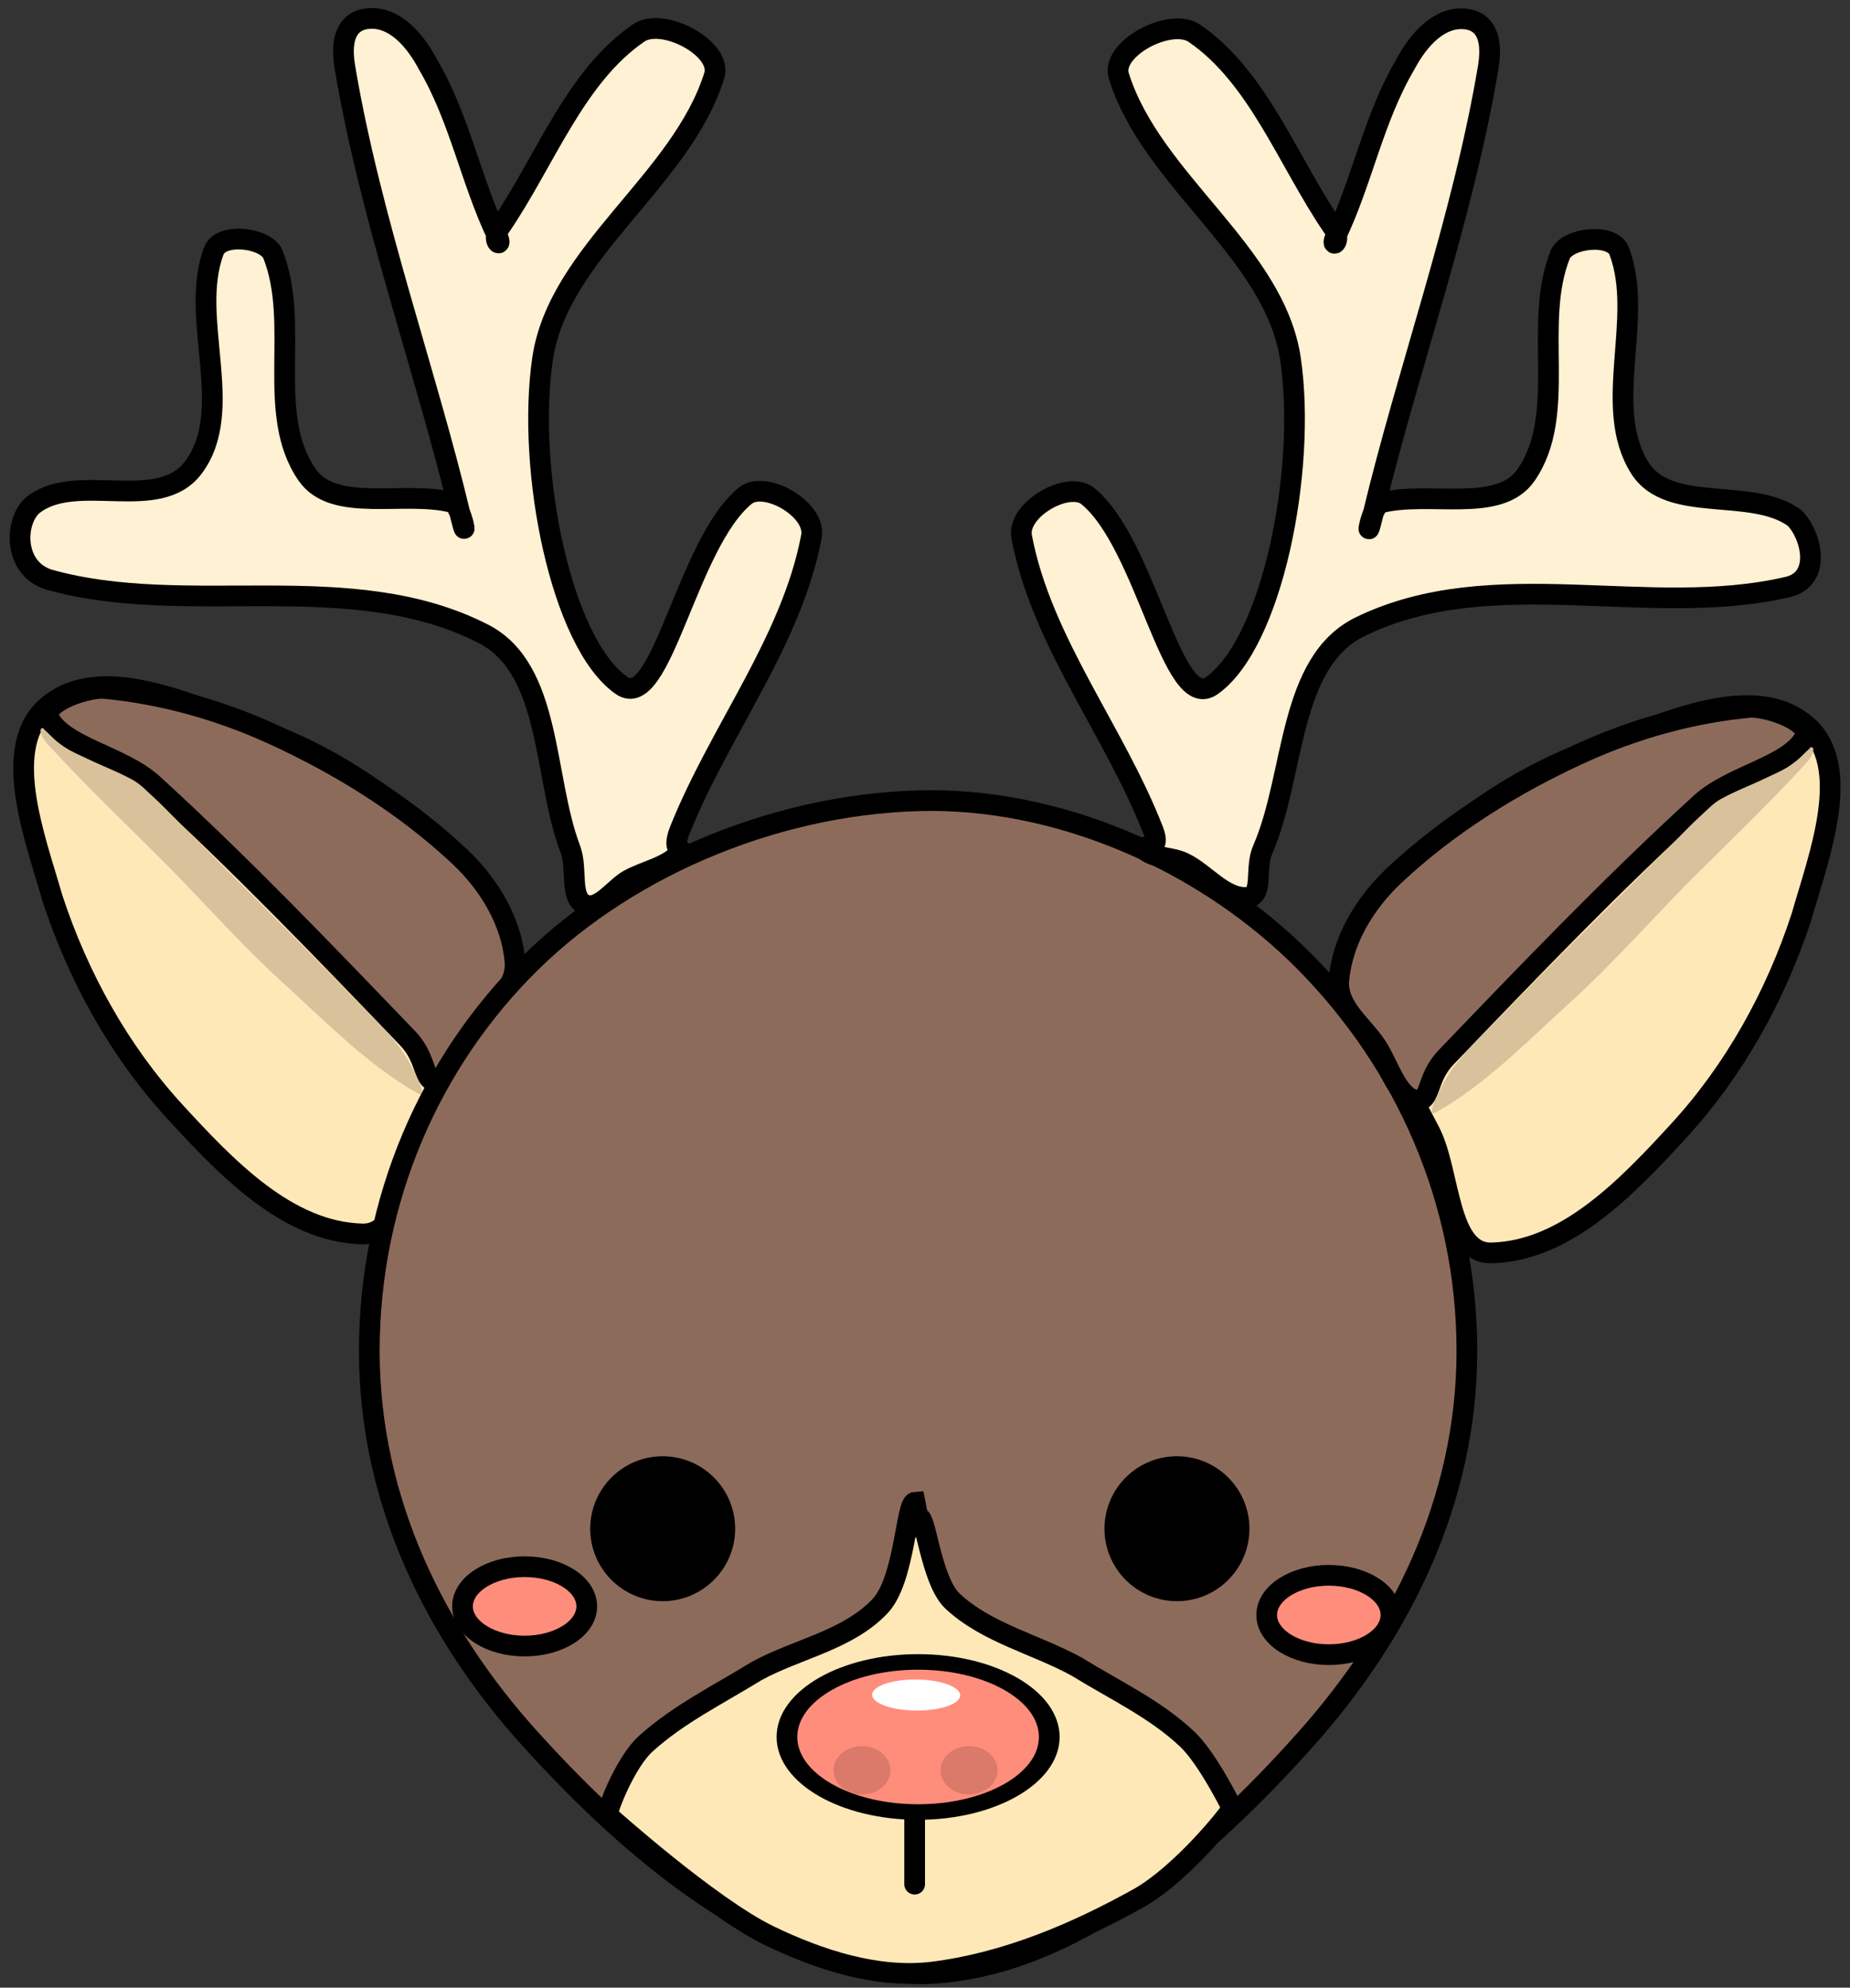 <svg version="1.1" width="268" height="288" viewBox="16 13 268 288" xmlns="http://www.w3.org/2000/svg" xmlns:xlink="http://www.w3.org/1999/xlink">
  <rect x="16" y="13" width="268" height="288" fill="#333333" stroke="none"/>
  <!-- Exported by Scratch - http://scratch.mit.edu/ -->
  <g id="ID0.6482343506067991">
    <g id="ID0.9502169326879084">
      <path id="ID0.6267441683448851" fill="#FFE8B8" stroke="#000000" stroke-width="3" stroke-linecap="round" d="M 107.350 121.750 C 117.565 122.328 122.935 136.447 127.940 146.042 C 132.938 155.623 135.181 166.717 136 177.500 C 136.456 183.519 135.139 189.705 131.600 194.250 C 129.232 197.258 124.487 196.260 121.100 197.550 C 116.456 198.859 112.021 200.384 107.500 202.050 C 101.350 204.323 93.713 213.420 89.060 208.958 C 81.266 201.470 81.005 188.661 81 177.500 C 80.994 165.590 83.879 153.632 88.800 142.750 C 92.914 134.500 98.109 121.167 107.350 121.750 Z " transform="matrix(0.737, -0.675, 0.675, 0.737, -138.2, 97.9)"/>
      <path id="ID0.6267441683448851" fill="#8D6B5B" stroke="#000000" stroke-width="3" stroke-linecap="round" d="M 111.650 199.450 C 109.837 198.085 112.751 196.249 112.650 191.900 C 112.244 174.505 111.850 156.950 110.300 139.700 C 109.750 133.800 104.465 127.135 105.650 122.600 C 106.251 120.264 112.230 122.684 114.350 124.650 C 120.066 130.926 124.626 138.263 127.940 146.042 C 132.168 155.992 135.181 166.717 136 177.500 C 136.454 183.485 135.139 189.705 131.600 194.250 C 129.232 197.258 124.649 196.642 121.100 197.550 C 118.005 198.343 114.062 200.910 111.650 199.450 Z " transform="matrix(0.737, -0.675, 0.675, 0.737, -137.5, 98.05)"/>
    </g>
    <path id="ID0.9733388223685324" fill="#D8C19B" stroke="none" stroke-linecap="round" d="M 339 143.050 C 339.329 142.153 339.722 141.231 340.050 140.300 C 340.190 139.661 340.314 139.004 340.400 138.350 C 340.531 137.357 340.443 135.461 340.650 135.350 C 340.918 135.214 341.595 135.639 341.650 137.700 C 341.871 145.943 341.485 154.316 341.350 162.700 C 341.302 170.466 341.621 178.312 341.100 186.200 C 340.546 194.581 340.512 203.455 338.150 211.250 C 337.555 213.193 335.949 207.626 335.600 205.700 C 335.008 202.407 335.251 198.989 335.250 195.650 C 335.243 183.795 335.575 172.015 335.800 160.050 C 335.856 157.059 335.803 155.676 335.950 153.500 C 336.027 152.374 336.002 151.087 336.350 149.950 C 337.091 147.528 338.154 145.361 339 143.050 Z " transform="matrix(-0.72, 0.694, 0.694, 0.72, 173.4, -215.35)"/>
  </g>
  <path id="ID0.2908902820199728" fill="#8D6B5B" stroke="#000000" stroke-width="3" stroke-linecap="round" d="M 209.500 172.750 C 229.210 172.781 249.700 182.070 263.700 196.300 C 277.934 210.771 287 230.567 287 252.500 C 287 274.433 277.180 293.577 263.700 308.700 C 249.444 324.700 229.670 342.283 208 342.750 C 186.063 342.283 165.907 324.849 151.300 308.700 C 137.708 293.678 128 274.433 128 252.500 C 128 230.567 136.857 210.563 151.300 196.300 C 166.011 181.775 188.215 172.781 209.500 172.750 Z " transform="matrix(1, 0, 0, 1, -58.5, -43.75)"/>
  <path id="ID0.2908902820199728" fill="#FFE8B8" stroke="#000000" stroke-width="3" stroke-linecap="round" d="M 206 277 C 207.062 275.745 207.728 285.916 211 289 C 215.951 293.624 223.100 295.250 229 298.500 C 234.500 301.900 240.350 304.600 245 309 C 248 311.850 251.500 319 251.500 319 C 251 320 244.154 328.499 238 332 C 228.728 337.168 218.617 341.438 208 342.750 C 200.042 343.690 191.724 340.978 184.500 337.500 C 175.838 333.329 161 320 161 320 C 161 319 163.700 312.200 166.550 309.650 C 171.300 305.350 177.050 302.550 182.550 299.150 C 188.450 295.900 195.865 294.673 200.550 289.650 C 204.113 285.765 204.232 274.732 205.550 274.650 Z " transform="matrix(1, 0, 0, 1, -57, -44)"/>
  <path id="ID0.5028436067514122" fill="#FF8D7C" stroke="#000000" stroke-width="3" d="M 214 287 C 219.242 287 223.992 288.625 227.431 291.250 C 230.871 293.875 233 297.500 233 301.500 C 233 305.500 230.871 309.125 227.431 311.750 C 223.992 314.375 219.242 316 214 316 C 208.758 316 204.008 314.375 200.569 311.750 C 197.129 309.125 195 305.500 195 301.500 C 195 297.500 197.129 293.875 200.569 291.250 C 204.008 288.625 208.758 287 214 287 Z " transform="matrix(1, 0, 0, 0.75, -65, 38.55)"/>
  <path id="ID0.37864481331780553" fill="#000000" stroke="#000000" stroke-width="3" d="M 257.500 245 C 259.983 245 262.233 246.008 263.862 247.638 C 265.492 249.267 266.500 251.517 266.500 254 C 266.500 256.483 265.492 258.733 263.862 260.362 C 262.233 261.992 259.983 263 257.500 263 C 255.017 263 252.767 261.992 251.138 260.362 C 249.508 258.733 248.500 256.483 248.500 254 C 248.500 251.517 249.508 249.267 251.138 247.638 C 252.767 246.008 255.017 245 257.500 245 Z " transform="matrix(1, 0, 0, 1, -71, -19.5)"/>
  <path id="ID0.37864481331780553" fill="#000000" stroke="#000000" stroke-width="3" d="M 257.500 245 C 259.983 245 262.233 246.008 263.862 247.638 C 265.492 249.267 266.500 251.517 266.500 254 C 266.500 256.483 265.492 258.733 263.862 260.362 C 262.233 261.992 259.983 263 257.500 263 C 255.017 263 252.767 261.992 251.138 260.362 C 249.508 258.733 248.500 256.483 248.500 254 C 248.500 251.517 249.508 249.267 251.138 247.638 C 252.767 246.008 255.017 245 257.500 245 Z " transform="matrix(1, 0, 0, 1, -145.5, -19.5)"/>
  <path id="ID0.7236767555586994" fill="none" stroke="#000000" stroke-width="3" stroke-linecap="round" d="M 215.500 303 L 215.500 313 " transform="matrix(1, 0, 0, 1, -67, -27)"/>
  <path id="ID0.483003459405154" fill="#FFF1D3" stroke="#000000" stroke-width="3" stroke-linecap="round" d="M 296 44.550 C 299.501 45.718 301.070 49.946 301.700 53.250 C 303.804 62.062 302.686 71.174 304 80 C 304.339 82.212 302.694 80.339 304.850 78.800 C 313.906 71.552 321.532 61.238 332.200 57.900 C 336.189 56.654 343.018 63.430 340.950 66.900 C 331.905 80.221 311.766 84.713 305 99 C 298.077 113.626 295.471 139.022 302.050 147.500 C 306.405 153.085 317.145 130.570 327.300 126.500 C 330.715 125.159 336.631 131.523 334.650 135.050 C 327.461 148.644 313.722 157.958 304 170 C 301.569 173.011 304.111 172.827 303.100 173.150 C 300.574 174.643 297.524 174.161 294.750 174.750 C 292.411 175.249 289.249 177.909 287.550 176.200 C 285.857 174.535 288.195 171.017 288 168 C 287.283 156.827 293.134 142.307 285.150 134.500 C 269.634 119.405 244.832 119.804 227.250 108.450 C 222.648 105.230 225.165 98.427 228.600 97.350 C 236.005 94.867 245.280 103.934 252 99.150 C 260.547 93.015 257.738 78.170 264.150 69.950 C 265.910 67.723 271.784 70.305 272.150 72.900 C 273.075 83.790 264.245 94.681 267.500 104.950 C 269.577 111.474 280.175 111.205 286.400 114.950 C 287.668 115.835 286.658 122.353 287 117 C 288.369 95.589 287.148 72.202 290.100 50.050 C 290.854 44.575 293.490 43.736 296 44.550 Z " transform="matrix(0.956, -0.294, 0.294, 0.956, -226.1, 60.1)"/>
  <path id="ID0.483003459405154" fill="#FFF1D3" stroke="#000000" stroke-width="3" stroke-linecap="round" d="M 296 44.550 C 299.501 45.718 301.070 49.946 301.700 53.250 C 303.804 62.062 302.686 71.174 304 80 C 304.339 82.212 302.694 80.339 304.850 78.800 C 313.906 71.552 321.532 61.238 332.200 57.900 C 336.189 56.654 343.018 63.430 340.950 66.900 C 331.905 80.221 311.766 84.713 305 99 C 298.077 113.626 295.471 139.022 302.050 147.500 C 306.405 153.085 317.145 130.570 327.300 126.500 C 330.715 125.159 336.631 131.523 334.650 135.050 C 327.461 148.644 313.616 157.869 304 170 C 301.596 173.033 305.412 172.417 304.500 173 C 302.772 173.925 300.499 172.897 298.400 173.200 C 294.875 173.708 291.169 176.654 287.850 175.200 C 286.031 174.085 288.335 170.915 288 168 C 286.663 156.350 292.564 141.016 284 133 C 268.438 118.445 244.386 119.728 226.500 109.300 C 222.023 106.691 225.514 101.009 228.500 99.450 C 235.789 96.920 245.981 104.279 252 99.150 C 260.008 92.316 257.738 78.170 264.150 69.950 C 265.910 67.723 271.784 70.305 272.150 72.900 C 273.075 83.790 264.245 94.681 267.500 104.950 C 269.577 111.474 280.175 111.205 286.400 114.950 C 287.668 115.835 286.658 122.353 287 117 C 288.369 95.589 287.148 72.202 290.100 50.050 C 290.854 44.575 293.490 43.736 296 44.550 Z " transform="matrix(-0.956, -0.294, -0.294, 0.956, 523.65, 60.15)"/>
  <path id="ID0.6637416258454323" fill="#FF8D7C" stroke="#000000" stroke-width="3" d="M 159 267 C 161.483 267 163.733 267.644 165.362 268.685 C 166.992 269.726 168 271.164 168 272.750 C 168 274.336 166.992 275.774 165.362 276.815 C 163.733 277.856 161.483 278.500 159 278.500 C 156.517 278.500 154.267 277.856 152.638 276.815 C 151.008 275.774 150 274.336 150 272.750 C 150 271.164 151.008 269.726 152.638 268.685 C 154.267 267.644 156.517 267 159 267 Z " transform="matrix(1, 0, 0, 1, -67, -27)"/>
  <path id="ID0.6637416258454323" fill="#FF8D7C" stroke="#000000" stroke-width="3" d="M 159 267 C 161.483 267 163.733 267.644 165.362 268.685 C 166.992 269.726 168 271.164 168 272.750 C 168 274.336 166.992 275.774 165.362 276.815 C 163.733 277.856 161.483 278.500 159 278.500 C 156.517 278.500 154.267 277.856 152.638 276.815 C 151.008 275.774 150 274.336 150 272.750 C 150 271.164 151.008 269.726 152.638 268.685 C 154.267 267.644 156.517 267 159 267 Z " transform="matrix(1, 0, 0, 1, 49.5, -25.75)"/>
  <path id="ID0.20625113183632493" fill="#DB796A" stroke="none" d="M 227.875 288.750 C 229.013 288.750 230.044 289.142 230.791 289.776 C 231.538 290.409 232 291.284 232 292.250 C 232 293.216 231.538 294.091 230.791 294.724 C 230.044 295.358 229.013 295.750 227.875 295.750 C 226.737 295.750 225.706 295.358 224.959 294.724 C 224.212 294.091 223.750 293.216 223.750 292.250 C 223.750 291.284 224.212 290.409 224.959 289.776 C 225.706 289.142 226.737 288.750 227.875 288.750 Z " transform="matrix(1, 0, 0, 1, -71.5, -22.75)"/>
  <path id="ID0.20625113183632493" fill="#DB796A" stroke="none" d="M 227.875 288.750 C 229.013 288.750 230.044 289.142 230.791 289.776 C 231.538 290.409 232 291.284 232 292.250 C 232 293.216 231.538 294.091 230.791 294.724 C 230.044 295.358 229.013 295.750 227.875 295.750 C 226.737 295.750 225.706 295.358 224.959 294.724 C 224.212 294.091 223.750 293.216 223.750 292.250 C 223.750 291.284 224.212 290.409 224.959 289.776 C 225.706 289.142 226.737 288.750 227.875 288.750 Z " transform="matrix(1, 0, 0, 1, -87, -22.75)"/>
  <path id="ID0.5622214875184" fill="#FFFFFF" stroke="none" d="M 212.125 280 C 213.884 280 215.478 280.252 216.632 280.659 C 217.786 281.067 218.500 281.629 218.500 282.250 C 218.500 282.871 217.786 283.433 216.632 283.841 C 215.478 284.248 213.884 284.500 212.125 284.500 C 210.366 284.500 208.772 284.248 207.618 283.841 C 206.464 283.433 205.750 282.871 205.750 282.250 C 205.750 281.629 206.464 281.067 207.618 280.659 C 208.772 280.252 210.366 280 212.125 280 Z " transform="matrix(1, 0.008, -0.008, 1, -61.15, -25.35)"/>
  <g id="ID0.6482343506067991">
    <g id="ID0.9502169326879084">
      <path id="ID0.6267441683448851" fill="#FFE8B8" stroke="#000000" stroke-width="3" stroke-linecap="round" d="M 107.350 121.750 C 117.565 122.328 122.935 136.447 127.940 146.042 C 132.938 155.623 135.181 166.717 136 177.500 C 136.456 183.519 135.139 189.705 131.600 194.250 C 129.232 197.258 124.487 196.260 121.100 197.550 C 116.456 198.859 112.021 200.384 107.500 202.050 C 101.350 204.323 93.713 213.420 89.060 208.958 C 81.266 201.470 81.005 188.661 81 177.500 C 80.994 165.590 83.879 153.632 88.800 142.750 C 92.914 134.500 98.109 121.167 107.350 121.750 Z " transform="matrix(-0.737, -0.675, -0.675, 0.737, 438.75, 100.65)"/>
      <path id="ID0.6267441683448851" fill="#8D6B5B" stroke="#000000" stroke-width="3" stroke-linecap="round" d="M 111.650 199.450 C 109.837 198.085 112.751 196.249 112.650 191.900 C 112.244 174.505 111.850 156.950 110.300 139.700 C 109.750 133.800 104.465 127.135 105.650 122.600 C 106.251 120.264 112.230 122.684 114.350 124.650 C 120.066 130.926 124.626 138.263 127.940 146.042 C 132.168 155.992 135.181 166.717 136 177.500 C 136.454 183.485 135.139 189.705 131.600 194.250 C 129.232 197.258 124.649 196.642 121.100 197.550 C 118.005 198.343 114.062 200.910 111.650 199.450 Z " transform="matrix(-0.737, -0.675, -0.675, 0.737, 438.05, 100.8)"/>
    </g>
    <path id="ID0.9733388223685324" fill="#D8C19B" stroke="none" stroke-linecap="round" d="M 339 143.050 C 339.329 142.153 339.722 141.231 340.050 140.300 C 340.190 139.661 340.314 139.004 340.400 138.350 C 340.531 137.357 340.443 135.461 340.650 135.350 C 340.918 135.214 341.595 135.639 341.650 137.700 C 341.871 145.943 341.485 154.316 341.350 162.700 C 341.302 170.466 341.621 178.312 341.100 186.200 C 340.546 194.581 340.512 203.455 338.150 211.250 C 337.555 213.193 335.949 207.626 335.600 205.700 C 335.008 202.407 335.251 198.989 335.250 195.650 C 335.243 183.795 335.575 172.015 335.800 160.050 C 335.856 157.059 335.803 155.676 335.950 153.500 C 336.027 152.374 336.002 151.087 336.350 149.950 C 337.091 147.528 338.154 145.361 339 143.050 Z " transform="matrix(0.72, 0.694, -0.694, 0.72, 127.15, -212.6)"/>
  </g>
</svg>
